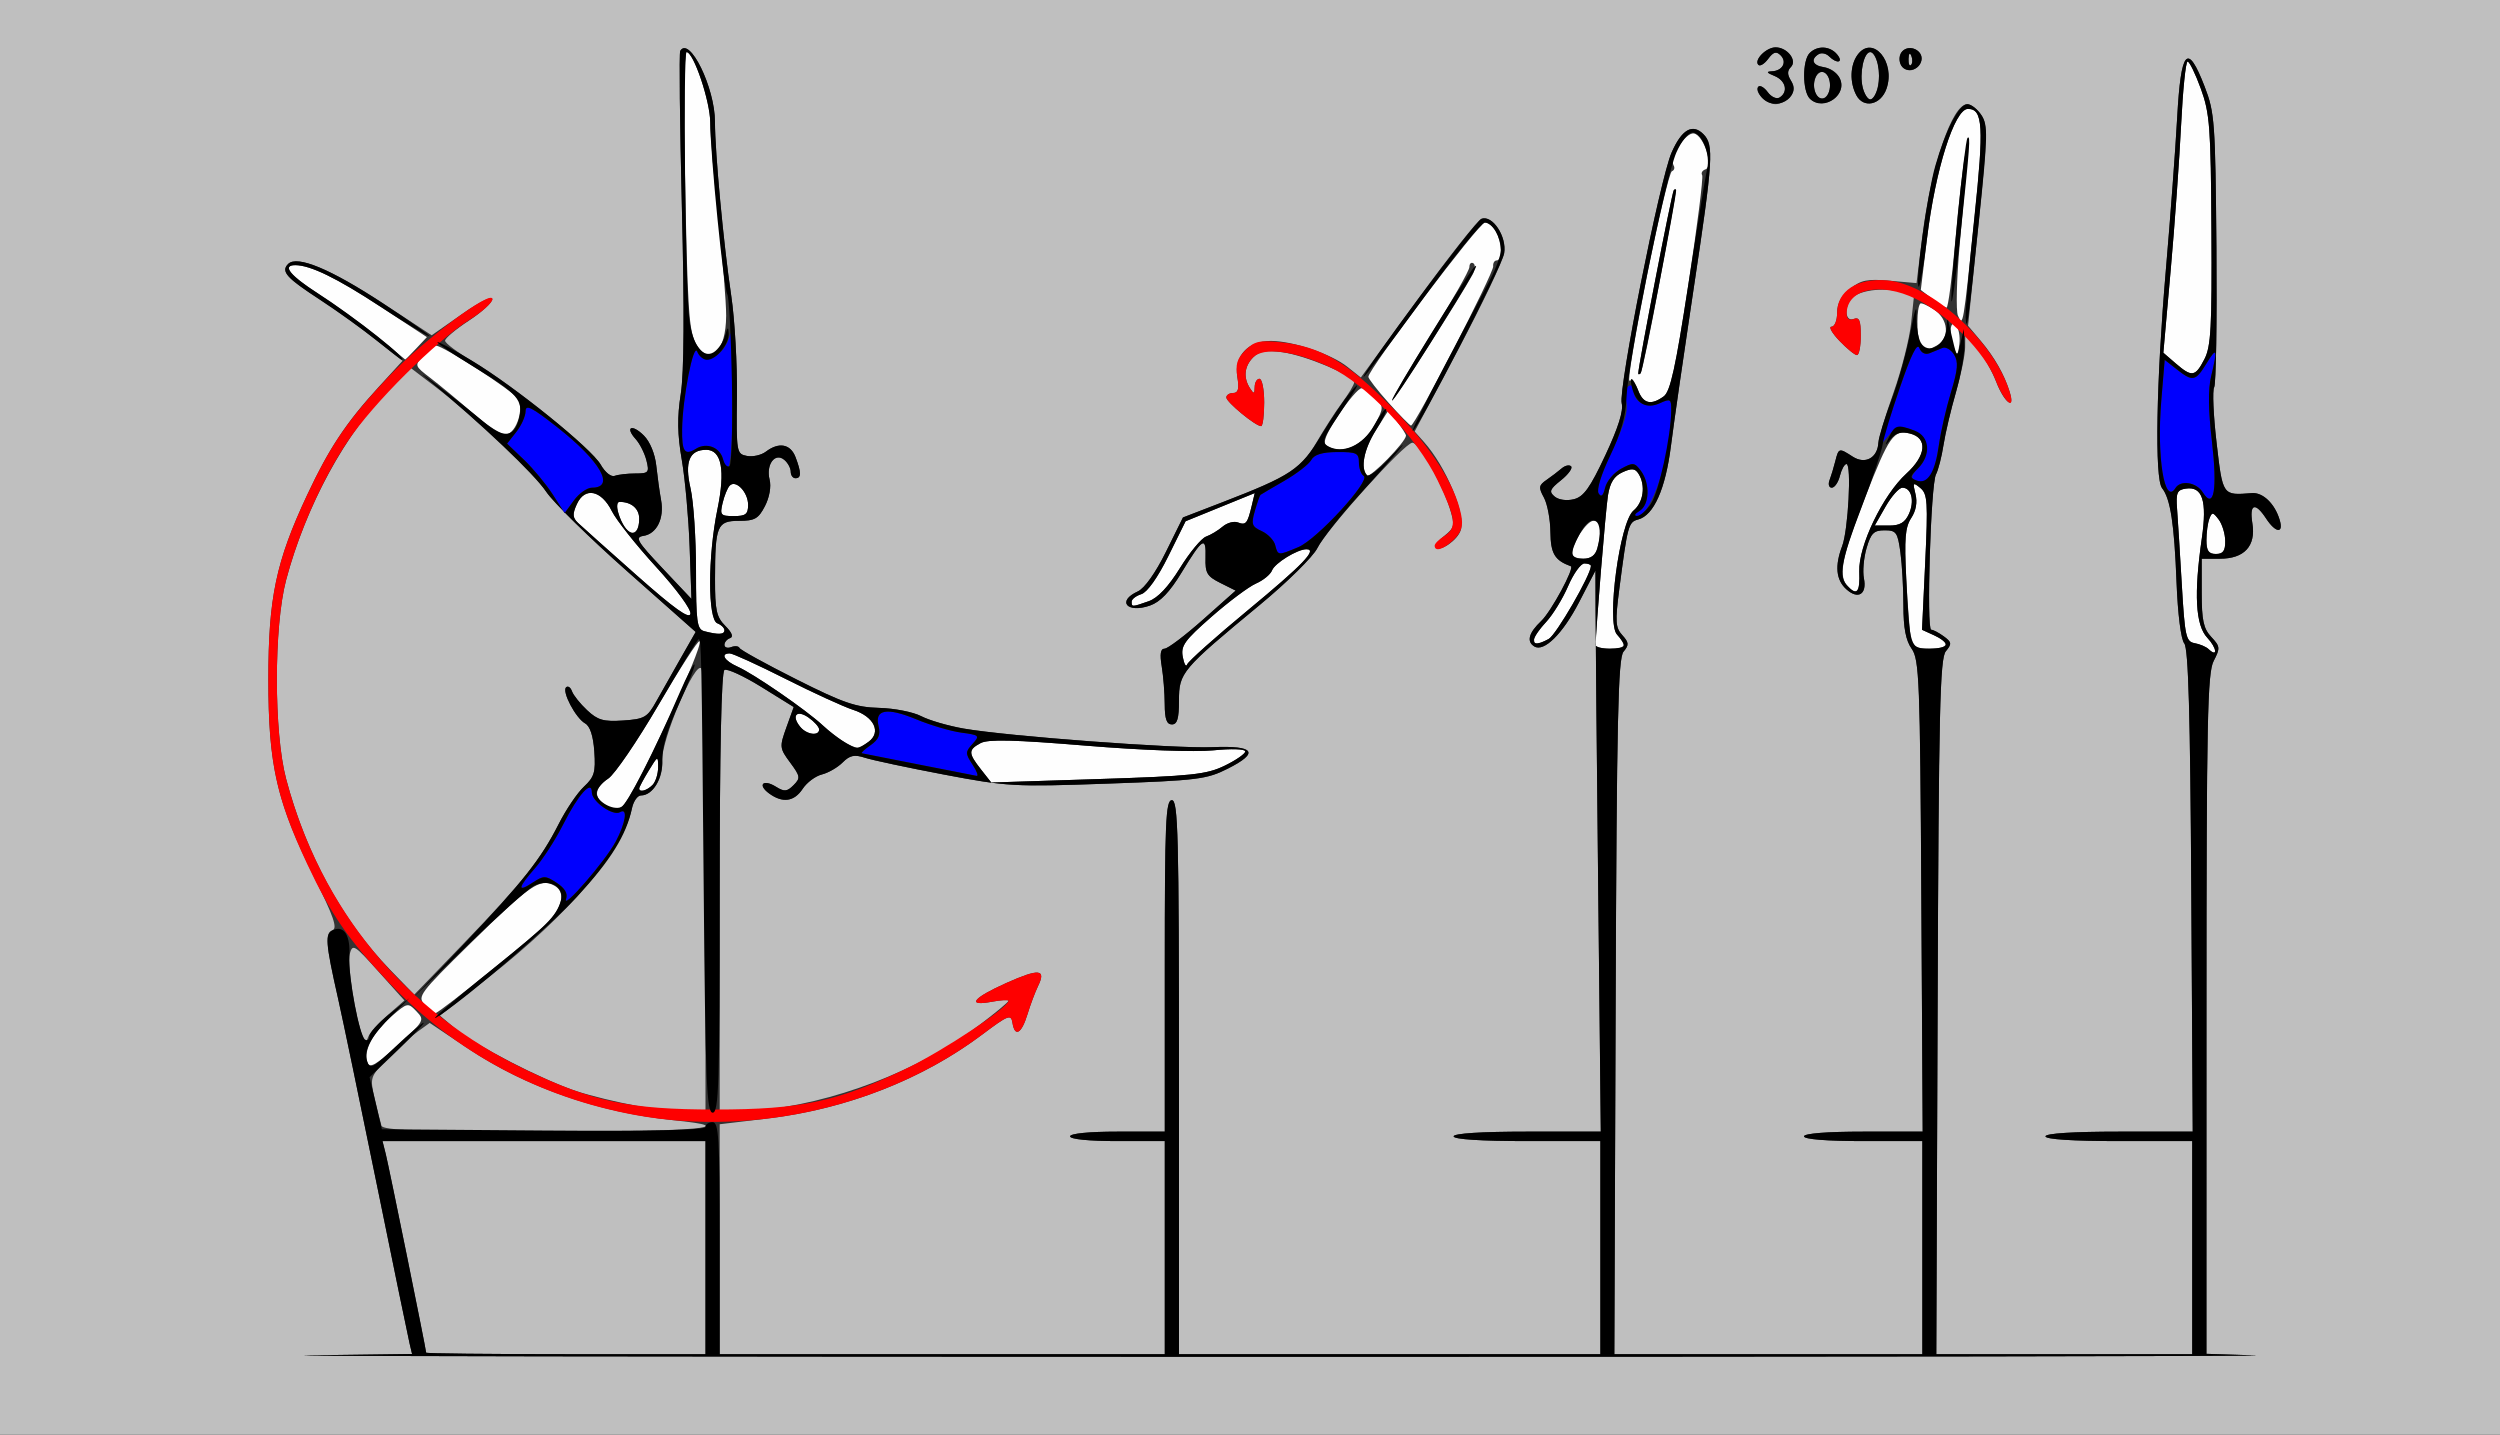 <?xml version="1.0" encoding="UTF-8" standalone="no"?>
<!-- Created with Inkscape (http://www.inkscape.org/) -->

<svg
   xmlns:dc="http://purl.org/dc/elements/1.1/"
   xmlns:cc="http://creativecommons.org/ns#"
   xmlns:rdf="http://www.w3.org/1999/02/22-rdf-syntax-ns#"
   xmlns:svg="http://www.w3.org/2000/svg"
   xmlns="http://www.w3.org/2000/svg"
   version="1.1"
   width="528"
   height="303"
   id="svg2">
  <rect width="100%" height="100%" fill="#333333" stroke="none"/>
  <defs
     id="defs6" />
  <g
     id="g2987">
    <path
       d="m 77.586,224.364 c -0.907,-2.363 1.229,-6.415 5.149,-9.77 3.332,-2.851 3.431,-2.87 5.219,-1 1.774,1.855 1.668,2.046 -3.958,7.159 -4.691,4.263 -5.899,4.944 -6.41,3.611 z m 12.08,-12.18 c -1.554,-1.717 -1.028,-2.422 9.595,-12.86 12.722,-12.501 14.766,-13.914 17.787,-12.298 2.289,1.225 1.937,4.055 -0.916,7.369 C 114.163,196.681 92.769,214 91.914,214 c -0.332,0 -1.343,-0.817 -2.247,-1.816 z M 127.75,169.92 c -2.456,-1.431 -2.177,-3.594 0.709,-5.485 1.353,-0.886 6.131,-7.893 10.62,-15.57 4.488,-7.677 8.392,-13.727 8.676,-13.444 0.978,0.978 -14.07,33.209 -16.255,34.813 -1.286,0.944 -1.639,0.915 -3.75,-0.315 z m 7.25,-3.396 c 0,-0.262 0.898,-1.949 1.996,-3.75 1.951,-3.2 1.996,-3.217 2,-0.724 0.002,1.403 -0.536,3.09 -1.196,3.75 -1.203,1.203 -2.8,1.616 -2.8,0.724 z m 72.178,-4.025 c -2.705,-3.439 -2.715,-4.142 -0.077,-5.554 1.581,-0.846 7.088,-0.713 22.25,0.538 11.765,0.971 22.957,1.382 26.898,0.988 3.844,-0.384 6.75,-0.286 6.75,0.228 0,0.496 -1.953,1.851 -4.341,3.011 -3.849,1.87 -6.888,2.191 -26.822,2.834 l -22.481,0.725 -2.178,-2.769 z M 178.5,156.836 c -1.1,-0.607 -3.219,-2.234 -4.708,-3.617 C 170.231,149.914 159.232,142.335 155.75,140.785 152.967,139.547 152.063,138 154.123,138 c 0.618,0 5.905,2.414 11.75,5.364 5.845,2.95 12.293,5.903 14.329,6.562 4.414,1.428 5.993,4.727 3.229,6.748 -2.157,1.577 -2.354,1.584 -4.931,0.162 z m -9.472,-3.302 c -1.977,-2.383 -0.788,-3.754 1.727,-1.993 1.235,0.865 2.245,1.997 2.245,2.516 0,1.458 -2.613,1.114 -3.972,-0.523 z m 80.78,-14.765 c -0.456,-2.379 0.328,-3.478 6.085,-8.527 3.634,-3.188 7.858,-6.343 9.386,-7.01 1.528,-0.668 3.045,-1.91 3.371,-2.76 C 269.242,118.926 273.999,116 275.919,116 c 2.393,0 -0.738,3.258 -12.403,12.907 -6.823,5.644 -12.581,10.786 -12.796,11.427 -0.214,0.641 -0.625,-0.063 -0.913,-1.565 z m 216.626,-1.689 C 465.92,136.593 464.6,136.033 463.5,135.836 c -1.821,-0.326 -2.063,-1.43 -2.7,-12.347 -0.385,-6.594 -0.835,-13.789 -1,-15.989 -0.26,-3.462 -0.007,-4.042 1.882,-4.311 3.491,-0.497 4.482,2.617 3.342,10.503 -1.699,11.748 -1.338,18.345 1.147,20.99 2.042,2.173 2.276,4.31 0.263,2.399 z M 337.002,136.25 c 0.01,-2.972 2.105,-28.507 2.59,-31.567 0.437,-2.758 1.292,-4.129 3.078,-4.943 1.969,-0.897 2.658,-0.833 3.386,0.317 1.54,2.434 1.047,6.037 -1.065,7.783 -2.919,2.413 -5.754,23.661 -3.49,26.162 C 343.672,136.4 343.372,137 340,137 c -1.65,0 -2.999,-0.338 -2.998,-0.75 z m 66.58,-1.5 c -0.251,-1.238 -0.693,-6.903 -0.983,-12.591 -0.427,-8.368 -0.227,-10.799 1.047,-12.743 1.023,-1.561 1.338,-3.341 0.901,-5.084 -0.612,-2.44 -0.519,-2.554 1.03,-1.268 1.52,1.261 1.631,2.951 1.029,15.681 l -0.674,14.267 2.534,1.154 c 3.557,1.62 3.151,2.833 -0.947,2.833 -2.808,0 -3.569,-0.435 -3.937,-2.25 z M 324,135.052 c 0,-0.522 1.154,-2.194 2.565,-3.717 1.411,-1.522 3.491,-4.921 4.623,-7.552 1.132,-2.631 2.677,-4.783 3.435,-4.783 0.757,0 1.377,0.236 1.377,0.525 0,1.888 -7.346,14.59 -8.927,15.436 -2.404,1.286 -3.073,1.306 -3.073,0.09 z m -175.25,-1.741 c -1.548,-0.404 -1.75,-1.886 -1.75,-12.808 0,-6.793 -0.522,-14.614 -1.161,-17.38 C 144.552,97.548 145.59,95 149.147,95 c 3.262,0 4.076,4.313 2.37,12.569 -2.044,9.896 -2.054,23.288 -0.018,24.069 0.825,0.317 1.5,0.977 1.5,1.469 0,0.927 -1.254,0.987 -4.25,0.204 z M 134.5,121.539 c -6.05,-5.359 -11.642,-10.356 -12.427,-11.105 -1.153,-1.099 -1.199,-1.862 -0.24,-3.966 1.675,-3.675 5.166,-2.974 7.391,1.484 0.948,1.899 5.143,7.189 9.322,11.756 4.359,4.763 7.462,9.001 7.277,9.939 -0.232,1.178 -3.398,-1.088 -11.322,-8.108 z m 104.5,5.528 c 0,-0.513 0.922,-1.225 2.049,-1.583 1.261,-0.4 3.454,-3.488 5.698,-8.025 l 3.649,-7.374 7.304,-2.975 7.304,-2.975 -0.64,2.682 c -0.901,3.776 -1.231,4.171 -2.933,3.517 -0.828,-0.318 -2.276,0.084 -3.218,0.892 -0.942,0.808 -2.514,1.754 -3.494,2.102 -0.98,0.348 -3.455,3.332 -5.5,6.632 -2.472,3.988 -4.691,6.341 -6.618,7.019 -3.54,1.246 -3.601,1.247 -3.601,0.088 z m 150.993,-3.576 c -1.745,-2.102 -0.865,-6.233 3.937,-18.492 5.076,-12.958 6.022,-14.301 9.464,-13.437 3.772,0.947 3.438,4.632 -0.767,8.459 -4.959,4.512 -10.154,15.305 -9.946,20.663 0.175,4.525 -0.594,5.329 -2.687,2.807 z M 332,116.95 C 332,114.776 335.11,110 336.526,110 c 1.554,0 1.848,2.005 0.844,5.75 -0.411,1.535 -1.36,2.25 -2.986,2.25 C 333.073,118 332,117.528 332,116.95 z m 134,-2.869 c 0,-1.605 0.278,-3.643 0.618,-4.529 0.555,-1.448 0.755,-1.43 1.968,0.168 0.742,0.979 1.364,3.017 1.382,4.529 0.024,2.094 -0.445,2.75 -1.968,2.75 -1.543,0 -2,-0.667 -2,-2.918 z m -333.764,-2.343 C 130.668,109.779 129.756,106 130.851,106 c 2.497,0 4.149,1.412 4.149,3.548 0,2.8 -1.394,3.905 -2.764,2.191 z m 265.984,-4.731 c 1.254,-2.196 2.856,-3.996 3.561,-4 1.927,-0.012 2.623,2.809 1.372,5.556 C 402.33,110.371 401.255,111 398.992,111 l -3.051,0 2.28,-3.992 z M 152.61,106.25 c 0.356,-1.512 1.021,-3.158 1.477,-3.658 1.273,-1.394 3.913,1.325 3.913,4.03 0,1.978 -0.507,2.378 -3.019,2.378 -2.784,0 -2.969,-0.214 -2.371,-2.75 z m 136.126,-5.848 c -1.474,-1.474 -0.676,-5.537 1.883,-9.591 l 2.619,-4.148 1.859,2.418 c 1.022,1.33 1.856,2.643 1.851,2.918 -0.02,1.32 -7.57,9.045 -8.212,8.402 z m -8.51,-6.242 c -0.958,-0.608 -0.346,-2.219 2.464,-6.485 C 284.745,84.554 286.937,82 287.559,82 c 0.622,0 1.946,0.901 2.943,2.002 1.75,1.934 1.747,2.124 -0.095,5.604 -2.406,4.547 -6.974,6.59 -10.181,4.555 z M 99.892,87.286 c -3.025,-2.632 -7.051,-5.971 -8.946,-7.421 -3.42,-2.616 -3.431,-2.651 -1.54,-4.75 C 90.453,73.952 91.655,73 92.076,73 c 1.522,0 16.252,9.541 17.287,11.197 1.343,2.149 -0.269,7.161 -2.437,7.579 -0.843,0.162 -4.009,-1.858 -7.034,-4.49 z M 293.25,85.049 C 290.913,82.438 289,79.978 289,79.582 289,77.966 312.387,47 313.607,47 c 0.727,0 1.788,0.87 2.357,1.934 C 317.233,51.305 317.323,55 316.111,55 c -0.489,0 -0.826,0.562 -0.75,1.25 0.154,1.386 -16.565,33.778 -17.361,33.636 -0.275,-0.049 -2.413,-2.226 -4.75,-4.837 z m 17.783,-27.111 c 0.535,-0.999 0.596,-2.049 0.136,-2.333 -0.46,-0.284 -0.836,0.078 -0.836,0.805 0,0.727 -3.675,7.173 -8.167,14.325 C 297.675,77.887 294,84.111 294,84.567 c 0,0.74 14.61,-22.1 17.033,-26.629 z m 34.944,24.502 c -0.535,-1.408 -1.357,-2.323 -1.825,-2.034 -0.469,0.29 1.149,-9.471 3.595,-21.69 2.446,-12.219 4.856,-22.367 5.356,-22.552 0.5,-0.184 0.663,-0.734 0.362,-1.221 -0.977,-1.58 2.539,-7.09 4.307,-6.749 2.09,0.402 4.192,6.984 2.419,7.575 -0.662,0.221 -0.977,0.768 -0.7,1.216 0.277,0.448 -1.037,10.853 -2.919,23.123 -2.685,17.505 -3.802,22.587 -5.188,23.6 -2.671,1.953 -4.33,1.564 -5.407,-1.269 z M 350.508,59.528 c 3.749,-20.172 3.739,-20.108 3,-19.369 C 353.112,40.555 346,77.221 346,78.868 c 0,0.256 0.229,0.236 0.508,-0.043 0.279,-0.279 2.079,-8.963 4,-19.297 z M 459.506,76.75 456.9,74.5 458.454,57 c 0.855,-9.625 1.847,-23.462 2.205,-30.75 0.358,-7.287 0.971,-13.25 1.362,-13.25 0.391,0 1.652,2.587 2.802,5.75 1.886,5.186 2.105,8.116 2.233,29.858 0.121,20.489 -0.101,24.579 -1.482,27.25 -1.935,3.742 -2.647,3.846 -6.068,0.892 z M 80,71.343 C 76.975,68.856 71.463,64.84 67.75,62.417 61.294,58.205 59.439,56 62.351,56 c 3.185,0 8.778,2.724 17.98,8.755 l 9.83,6.444 -2.255,2.4 c -1.24,1.32 -2.289,2.369 -2.33,2.332 C 85.534,75.894 83.025,73.829 80,71.343 z m 67.091,1.431 C 145.472,70.182 145.184,65.672 144.626,34.25 144.4,21.462 144.556,11 144.974,11 c 1.518,0 5.026,10.383 5.029,14.883 0.002,2.539 0.762,11.592 1.691,20.117 0.928,8.525 1.679,17.836 1.669,20.691 -0.028,7.551 -3.345,10.769 -6.272,6.083 z M 412.75,73.668 c -1.181,-2.885 -0.958,-6.277 0.328,-4.99 0.593,0.593 0.93,2.37 0.75,3.95 -0.269,2.357 -0.463,2.543 -1.078,1.04 z M 405.463,72.25 c -0.727,-1.695 -0.657,-7.353 0.101,-8.135 0.205,-0.212 1.512,0.361 2.905,1.273 3.065,2.008 3.386,6.085 0.597,7.577 -2.552,1.366 -2.725,1.332 -3.602,-0.715 z m 8.049,-5.591 c -0.438,-1.013 -0.269,-7.763 0.375,-15 2.306,-25.901 2.168,-23.688 1.193,-19.159 -0.474,2.2 -1.422,10.412 -2.109,18.25 -0.686,7.838 -1.523,14.24 -1.86,14.228 -0.337,-0.012 -1.698,-0.857 -3.025,-1.877 l -2.413,-1.855 1.314,-10.873 C 408.747,35.823 412.793,23 415.625,23 c 3.18,0 3.397,3.676 1.365,23.186 -2.377,22.82 -2.401,22.96 -3.477,20.473 z"
       id="path2997"
       style="fill:#fefefe" />
    <path
       d="M 0,151.5 0,0 264,0 528,0 528,151.5 528,303 264,303 0,303 0,151.5 z m 476.25,134.754 -10.25,-0.324 0.006,-71.715 c 0.005,-62.164 0.208,-72.103 1.524,-74.625 1.408,-2.7 1.372,-3.066 -0.506,-5.064 C 465.38,132.775 465,131.023 465,125.186 L 465,118 l 3.845,0 c 5.173,0 7.631,-2.682 6.852,-7.477 -0.669,-4.122 0.576,-4.561 2.895,-1.023 2.039,3.112 3.776,3.264 2.857,0.25 -1.037,-3.404 -3.537,-5.793 -5.865,-5.606 -6.229,0.5 -6.133,0.638 -7.448,-10.669 -0.673,-5.789 -0.9,-11.048 -0.506,-11.687 0.395,-0.639 0.61,-13.882 0.478,-29.429 -0.225,-26.594 -0.373,-28.611 -2.485,-34.063 -3.648,-9.419 -5.009,-7.884 -5.807,6.545 -0.375,6.788 -1.444,21.188 -2.376,32 -2.045,23.733 -2.408,44.251 -0.818,46.247 1.767,2.219 2.58,7.501 3.06,19.887 0.261,6.729 0.935,12.066 1.63,12.903 0.871,1.049 1.266,14.924 1.486,52.275 L 463.102,239 447.551,239 C 437.85,239 432,239.376 432,240 c 0,0.624 5.833,1 15.5,1 l 15.5,0 0,22.5 0,22.5 -27.025,0 -27.025,0 0.275,-73.347 c 0.235,-62.602 0.489,-73.605 1.737,-75.108 1.299,-1.565 1.25,-1.916 -0.441,-3.153 C 409.474,133.626 408.282,133 407.871,133 c -1.036,0 -0.095,-30.704 1.005,-32.8 0.491,-0.935 1.207,-3.725 1.591,-6.2 0.384,-2.475 1.562,-7.474 2.616,-11.108 1.055,-3.634 1.934,-7.909 1.953,-9.5 l 0.036,-2.892 2.466,3 c 1.356,1.65 3.201,4.912 4.1,7.25 1.674,4.355 4.053,6.053 2.803,2 -1.129,-3.659 -3.19,-7.299 -6.076,-10.729 l -2.708,-3.219 2.163,-21.091 c 1.944,-18.962 2.01,-21.324 0.649,-23.401 C 417.635,23.04 416.298,22 415.497,22 c -3.224,0 -7.684,13.163 -9.535,28.145 l -1.192,9.645 -5.635,-0.501 C 394.39,58.866 393.066,59.131 390.75,60.966 388.872,62.454 388,64.074 388,66.073 388,67.683 387.466,69 386.813,69 c -0.653,0 0.106,1.35 1.687,3 1.581,1.65 3.24,3 3.687,3 0.447,0 0.813,-1.848 0.813,-4.107 0,-3.24 -0.317,-3.985 -1.5,-3.531 -1.61,0.618 -2.067,-1.923 -0.725,-4.032 1.116,-1.754 5.774,-2.636 9.866,-1.869 l 3.628,0.681 -0.628,6.005 c -0.345,3.303 -2.009,9.908 -3.698,14.679 -1.689,4.771 -3.131,9.574 -3.205,10.674 -0.219,3.24 -2.823,4.641 -5.454,2.936 -2.888,-1.872 -2.964,-1.852 -3.673,0.971 -0.332,1.324 -0.879,3.124 -1.215,4 -0.336,0.876 -0.122,1.593 0.477,1.593 0.598,0 1.37,-1.125 1.715,-2.5 0.345,-1.375 0.972,-2.5 1.393,-2.5 1.097,0 0.361,13.967 -0.912,17.316 -1.588,4.178 -1.305,7.161 0.867,9.127 2.496,2.259 4.403,1.075 3.721,-2.31 -0.292,-1.448 -0.038,-4.32 0.564,-6.383 0.917,-3.14 1.535,-3.75 3.801,-3.75 2.461,0 2.763,0.42 3.342,4.64 0.35,2.552 0.636,7.627 0.636,11.277 0,4.713 0.507,7.355 1.75,9.11 1.6,2.261 1.774,6.728 2.035,52.223 l 0.285,49.75 -12.535,0 C 385.845,239 381,239.387 381,240 c 0,0.613 4.833,1 12.5,1 l 12.5,0 0,22.5 0,22.5 -32.525,0 -32.525,0 0.275,-73.347 c 0.228,-60.798 0.513,-73.633 1.663,-75.019 1.193,-1.438 1.157,-1.928 -0.262,-3.495 -1.436,-1.587 -1.517,-2.848 -0.626,-9.731 1.745,-13.474 1.93,-14.157 3.974,-14.691 3.304,-0.864 5.789,-6.445 6.941,-15.591 C 353.513,89.382 355.666,74.475 357.698,61 c 4.138,-27.429 4.325,-30.406 2.053,-32.678 -2.3,-2.3 -4.58,-0.971 -6.715,3.916 -2.47,5.652 -11.278,49.947 -10.527,52.938 0.395,1.574 -0.739,5.173 -3.457,10.973 -3.223,6.878 -4.573,8.764 -6.644,9.284 -1.514,0.38 -3.208,0.147 -4.058,-0.559 -1.246,-1.034 -1.049,-1.539 1.346,-3.453 1.543,-1.233 2.497,-2.553 2.121,-2.933 -0.376,-0.38 -1.276,-0.18 -2,0.444 -0.724,0.624 -2.16,1.718 -3.192,2.43 -1.649,1.138 -1.716,1.588 -0.551,3.716 0.729,1.331 1.349,4.617 1.377,7.301 0.047,4.536 0.907,5.975 4.313,7.215 0.844,0.307 -4.171,9.583 -6.245,11.55 -2.657,2.52 -3.155,4.342 -1.473,5.382 2.03,1.254 5.992,-2.651 9.433,-9.298 l 3.484,-6.729 0.022,8.5 c 0.012,4.675 0.266,31.337 0.563,59.25 l 0.541,50.75 -15.543,0 C 312.848,239 307,239.376 307,240 c 0,0.624 5.833,1 15.5,1 l 15.5,0 0,22.5 0,22.5 -44.5,0 -44.5,0 0,-58.5 c 0,-51.333 -0.184,-58.5 -1.5,-58.5 -1.305,0 -1.5,4.556 -1.5,35 l 0,35 -10,0 c -6,0 -10,0.4 -10,1 0,0.6 4,1 10,1 l 10,0 0,22.5 0,22.5 -47,0 -47,0 0,-24.28 0,-24.28 10.049,-1.202 c 16.827,-2.012 32.776,-8.251 45.451,-17.779 5.41,-4.066 6.031,-4.311 6.32,-2.485 0.498,3.16 1.914,2.39 3.173,-1.724 0.631,-2.062 1.642,-4.762 2.246,-5.998 1.757,-3.596 0.232,-3.745 -6.694,-0.651 -7.121,3.181 -8.51,4.991 -3.044,3.965 1.925,-0.361 3.5,-0.449 3.5,-0.196 0,0.253 -2.812,2.587 -6.25,5.187 -12.768,9.656 -30.828,16.551 -47.245,18.039 L 152,235.276 l 0,-46.579 c 0,-30.078 0.355,-46.799 1.003,-47.199 0.552,-0.341 4.07,1.28 7.818,3.603 l 6.815,4.223 -1.542,4.289 c -1.487,4.136 -1.459,4.402 0.79,7.444 2.153,2.912 2.208,3.28 0.708,4.78 -1.371,1.371 -1.949,1.422 -3.706,0.325 -2.704,-1.689 -3.979,-0.434 -1.444,1.421 2.844,2.079 5.302,1.737 7.087,-0.987 0.867,-1.323 2.688,-2.684 4.048,-3.025 1.36,-0.341 3.333,-1.481 4.384,-2.532 1.526,-1.526 2.479,-1.727 4.725,-0.996 1.547,0.503 9.067,2.103 16.711,3.554 13.303,2.526 14.78,2.607 34.5,1.907 19.054,-0.677 20.964,-0.915 25.418,-3.167 6.732,-3.404 5.671,-4.905 -3.207,-4.534 -7.958,0.333 -43.238,-2.303 -52.567,-3.926 -3.277,-0.57 -7.327,-1.753 -9,-2.627 -1.673,-0.874 -5.658,-1.658 -8.854,-1.741 -4.935,-0.129 -7.575,-1.038 -17.5,-6.03 -6.429,-3.233 -11.83,-6.213 -12.003,-6.621 -0.173,-0.408 -0.961,-0.494 -1.75,-0.191 -0.789,0.303 -1.435,0.09 -1.435,-0.473 0,-0.563 0.534,-1.202 1.188,-1.419 0.764,-0.255 0.408,-1.175 -1,-2.583 -1.877,-1.877 -2.186,-3.289 -2.174,-9.938 0.02,-11.267 0.427,-12.25 5.077,-12.25 3.305,0 4.088,-0.446 5.465,-3.108 0.956,-1.849 1.354,-4.116 0.983,-5.596 -0.799,-3.185 1.14,-5.809 3.094,-4.187 C 166.385,97.734 167,98.865 167,99.622 167,100.38 167.45,101 168,101 c 1.258,0 1.264,-1.175 0.025,-4.435 -1.068,-2.809 -3.517,-3.266 -6.276,-1.172 -0.963,0.731 -2.763,1.136 -4,0.899 -2.195,-0.42 -2.245,-0.723 -2.105,-12.611 C 155.723,76.981 155.183,67.45 154.444,62.5 152.825,51.657 151,32.167 151,25.726 151,18.511 145.617,7.523 143.664,10.75 c -0.25,0.412 -0.091,15.375 0.353,33.25 0.537,21.635 0.458,34.729 -0.238,39.168 -0.778,4.963 -0.722,8.543 0.219,14 0.695,4.033 1.438,12.282 1.65,18.332 l 0.386,11 -6.132,-6.5 c -5.358,-5.68 -5.865,-6.54 -4.015,-6.82 2.821,-0.426 4.436,-3.69 3.735,-7.545 -0.314,-1.724 -0.772,-5.012 -1.018,-7.307 -0.266,-2.472 -1.329,-5.053 -2.61,-6.333 -2.521,-2.521 -4.075,-1.849 -1.733,0.749 0.87,0.966 1.891,2.994 2.269,4.506 0.635,2.545 0.461,2.75 -2.34,2.75 -1.665,0 -3.626,0.226 -4.358,0.502 -0.755,0.284 -2.032,-0.734 -2.949,-2.35 C 124.947,94.739 108.275,81.27 99.939,76.385 96.673,74.471 94,72.479 94,71.96 c 0,-0.519 2.242,-2.41 4.982,-4.202 2.74,-1.792 4.99,-3.855 5,-4.585 0.01,-0.767 -2.688,0.564 -6.397,3.157 L 91.17,70.814 80.797,64.01 C 69.78,56.785 62.735,53.865 60.855,55.745 c -1.557,1.557 -0.357,2.959 6.005,7.024 3.102,1.981 8.457,5.814 11.9,8.516 l 6.26,4.914 -5.04,5.514 c -6.905,7.556 -10.499,12.984 -15.113,22.831 -6.596,14.075 -8.193,21.668 -8.193,38.957 0,18.239 1.749,25.802 9.648,41.712 4.141,8.342 5.002,10.833 3.89,11.26 -1.616,0.62 -1.432,2.83 1.212,14.528 0.932,4.125 4.587,21.675 8.121,39 3.534,17.325 6.664,32.504 6.955,33.73 l 0.529,2.23 -21.764,0.29 C 53.294,286.411 143.175,286.549 265,286.56 c 121.825,0.01 216.887,-0.127 211.25,-0.306 z M 90,285.679 C 90,285.04 82.15,246.427 81.476,243.75 l -0.693,-2.75 34.108,0 34.108,0 0,22.5 0,22.5 -29.5,0 C 103.275,286 90,285.856 90,285.679 z M 80.559,237.75 c -0.208,-0.688 -0.85,-3.275 -1.426,-5.75 -1.027,-4.407 -0.972,-4.579 2.659,-8.334 2.039,-2.109 4.89,-4.687 6.334,-5.73 l 2.627,-1.896 8.018,5.367 c 12.234,8.189 27.696,13.589 43.479,15.187 15.012,1.519 4.951,2.407 -27.281,2.407 -26.357,0 -34.117,-0.282 -34.409,-1.25 z m 53.782,-4.229 c -3.937,-0.714 -9.562,-2.08 -12.5,-3.035 -7.101,-2.308 -21.551,-9.753 -25.644,-13.213 L 92.919,214.5 l 10.179,-8 c 17.207,-13.523 28.496,-26.815 30.365,-35.75 0.316,-1.512 1.172,-2.75 1.901,-2.75 2.479,0 4.724,-3.62 4.481,-7.226 -0.289,-4.295 7.045,-21.55 8.311,-19.554 0.447,0.704 0.82,22.093 0.828,47.531 L 149,235 l -3.75,-0.09 c -2.062,-0.05 -6.971,-0.675 -10.908,-1.389 z M 76.631,219 c -1.513,-3.768 -3.354,-15.384 -2.774,-17.507 0.607,-2.223 0.955,-2.01 6.1,3.727 l 5.457,6.084 -3.554,3.098 c -1.955,1.704 -3.795,3.773 -4.09,4.598 -0.476,1.333 -0.603,1.333 -1.138,0 z m 5.734,-14.217 C 72.298,194.423 64.63,180.341 60.429,164.5 c -2.604,-9.816 -2.604,-32.184 0,-42 4.129,-15.567 12.666,-31.269 21.959,-40.39 l 4.426,-4.344 4.843,3.691 c 8.433,6.427 21.42,18.705 23.842,22.542 1.284,2.034 8.88,9.496 16.881,16.584 l 14.547,12.886 -3.148,5.516 c -1.732,3.034 -4.069,7.167 -5.193,9.185 -1.867,3.35 -2.474,3.698 -6.975,4.002 -4.144,0.28 -5.357,-0.066 -7.605,-2.169 -1.471,-1.376 -2.912,-3.177 -3.203,-4.002 -0.29,-0.825 -0.848,-1.204 -1.239,-0.843 -0.948,0.877 2.022,6.511 4.022,7.631 1.033,0.578 1.707,2.647 1.935,5.937 0.302,4.361 0.004,5.371 -2.186,7.412 -1.394,1.3 -3.794,4.846 -5.332,7.88 -3.809,7.514 -7.698,12.406 -20.004,25.163 l -10.501,10.886 -5.133,-5.283 z M 249,147.967 c 0,-5.904 0.523,-6.523 17.056,-20.198 5.806,-4.802 11.282,-10.202 12.17,-12 C 280.218,111.736 296.654,93.5 298.297,93.5 c 1.42,0 6.194,8.394 7.895,13.881 1.116,3.6 1.034,4.018 -1.136,5.775 -1.287,1.042 -2.089,2.144 -1.783,2.45 0.968,0.968 4.566,-1.521 5.232,-3.621 1.083,-3.413 -3.068,-13.368 -7.786,-18.67 l -1.944,-2.184 9.199,-17.316 c 5.06,-9.524 9.428,-18.676 9.707,-20.339 0.59,-3.515 -2.482,-8.151 -4.81,-7.258 -0.792,0.304 -6.846,7.969 -13.453,17.034 l -12.012,16.482 -2.83,-2.257 C 281.155,74.751 273.025,72 268.385,72 c -4.821,0 -7.779,3.188 -7.061,7.613 C 261.736,82.146 261.512,83 260.437,83 259.647,83 259,83.427 259,83.949 259,84.922 265.164,90 266.344,90 266.705,90 267,87.75 267,85 c 0,-2.75 -0.45,-5 -1,-5 -0.55,0 -1.007,0.787 -1.015,1.75 -0.013,1.496 -0.156,1.532 -0.985,0.25 -1.452,-2.247 -1.2,-4.657 0.682,-6.54 1.298,-1.297 2.709,-1.542 6.169,-1.067 4.893,0.671 15.149,4.975 15.149,6.357 0,0.474 -1.15,2.411 -2.556,4.305 -1.406,1.894 -3.853,5.694 -5.438,8.444 -3.173,5.506 -5.759,7.145 -19.836,12.576 l -8.33,3.213 -3.601,7.277 c -2.184,4.413 -4.514,7.693 -5.92,8.334 -4.52,2.059 -2.288,4.682 2.549,2.996 2.171,-0.757 4.168,-2.841 6.673,-6.965 4.468,-7.355 5.21,-7.817 5.07,-3.154 -0.097,3.247 0.303,3.931 3.124,5.34 l 3.236,1.617 -6.901,6.133 c -3.796,3.373 -7.448,6.133 -8.117,6.133 -0.849,0 -1.029,1.133 -0.596,3.75 0.341,2.062 0.625,5.662 0.631,8 0.008,3.106 0.415,4.25 1.511,4.25 1.135,0 1.5,-1.226 1.5,-5.033 z M 378.067,20.419 c 0.992,-1.195 1.039,-2.018 0.194,-3.372 -0.804,-1.288 -0.813,-2.095 -0.032,-2.876 C 379.629,12.771 377.484,10 375,10 c -1.98,0 -4.632,2.702 -3.632,3.701 0.359,0.359 1.293,-0.214 2.075,-1.274 1.084,-1.468 1.703,-1.65 2.603,-0.764 1.453,1.432 0.426,3.315 -1.855,3.401 -1.225,0.046 -1.071,0.313 0.559,0.968 2.406,0.967 2.99,3.393 1.098,4.563 -0.633,0.391 -1.754,-0.112 -2.49,-1.118 -0.736,-1.006 -1.632,-1.536 -1.991,-1.177 C 370.368,19.298 373.02,22 375,22 c 0.965,0 2.346,-0.712 3.067,-1.581 z M 388.393,19.75 c 1.415,-2.257 -0.256,-5.125 -3.245,-5.57 -2.312,-0.344 -2.818,-1.648 -1.061,-2.734 0.598,-0.37 1.588,-0.171 2.2,0.441 1.672,1.672 3.145,1.339 1.713,-0.387 -1.499,-1.806 -4.156,-1.944 -5.8,-0.3 -1.571,1.571 -1.545,8.055 0.038,9.638 1.644,1.644 4.79,1.088 6.154,-1.088 z m -4.999,-0.167 c -0.828,-2.157 0.324,-4.844 1.857,-4.333 C 385.938,15.479 386.5,16.717 386.5,18 c 0,2.741 -2.227,3.876 -3.106,1.583 z M 398.423,18.75 c 1.996,-5.7 -2.942,-11.496 -6.107,-7.168 -1.592,2.177 -1.698,5.835 -0.248,8.544 1.519,2.838 5.155,2.051 6.355,-1.376 z M 393.411,18.5 C 392.669,15.544 393.632,11 395,11 c 0.529,0 1.244,1.125 1.589,2.5 0.742,2.956 -0.221,7.5 -1.589,7.5 -0.529,0 -1.244,-1.125 -1.589,-2.5 z m 12.402,-5.765 C 406.21,10.669 403.324,9.276 401.8,10.8 c -1.524,1.524 -0.131,4.41 1.935,4.012 0.958,-0.184 1.892,-1.119 2.077,-2.077 z m -2.733,-0.319 c 0.048,-1.165 0.285,-1.402 0.604,-0.604 0.289,0.722 0.253,1.584 -0.079,1.917 -0.332,0.332 -0.569,-0.258 -0.525,-1.312 z"
       id="path2995"
       style="fill:#bfbfbf" />
    <path
       d="M 134.342,235.521 C 113.993,231.828 96.157,222.267 82.191,207.565 73.599,198.519 69.843,193.075 64.867,182.457 58.271,168.382 56.674,160.789 56.674,143.5 c 0,-17.289 1.597,-24.882 8.193,-38.957 4.976,-10.618 8.732,-16.062 17.325,-25.108 7.243,-7.625 21.81,-18.477 21.807,-16.245 -9.8e-4,0.72 -2.138,2.654 -4.75,4.296 C 92.045,72.017 78.806,85.195 73.472,93.146 68.054,101.22 63.138,112.284 60.429,122.5 c -2.604,9.816 -2.604,32.184 0,42 7.315,27.578 25.21,49.291 50.643,61.45 14.07,6.727 21.954,8.381 39.928,8.381 18.201,0 25.97,-1.668 40.5,-8.695 7.748,-3.748 21.5,-12.873 21.5,-14.266 0,-0.253 -1.575,-0.165 -3.5,0.196 -5.466,1.025 -4.077,-0.784 3.044,-3.965 6.925,-3.094 8.451,-2.945 6.694,0.651 -0.604,1.237 -1.615,3.936 -2.246,5.998 -1.259,4.115 -2.674,4.884 -3.173,1.724 -0.288,-1.826 -0.91,-1.582 -6.32,2.485 -20.08,15.094 -48.052,21.617 -73.158,17.062 z M 303,115.241 c 0,-0.418 0.9,-1.322 2,-2.008 2.757,-1.722 2.528,-3.695 -1.365,-11.76 C 299.222,92.329 288.439,81.006 280.829,77.522 273.309,74.079 266.884,73.259 264.682,75.46 262.8,77.343 262.548,79.753 264,82 c 0.828,1.282 0.972,1.246 0.985,-0.25 C 264.993,80.787 265.45,80 266,80 c 0.55,0 1,2.25 1,5 0,2.75 -0.295,5 -0.656,5 C 265.164,90 259,84.922 259,83.949 259,83.427 259.647,83 260.437,83 c 1.075,0 1.299,-0.854 0.887,-3.387 -0.429,-2.643 -0.057,-3.88 1.69,-5.627 1.922,-1.922 2.974,-2.164 7.43,-1.704 8.453,0.872 14.21,4.243 23.556,13.791 8.334,8.513 13.313,16.243 14.596,22.657 0.465,2.325 0.106,3.569 -1.492,5.166 C 304.993,116.007 303,116.66 303,115.241 z M 421.462,80.261 c -2.215,-5.8 -10.129,-13.865 -16.809,-17.129 -7.468,-3.649 -14.591,-2.147 -14.638,3.087 -0.01,1.12 0.507,1.518 1.485,1.143 1.183,-0.454 1.5,0.292 1.5,3.531 C 393,73.152 392.634,75 392.187,75 391.74,75 390.081,73.65 388.5,72 386.919,70.35 386.16,69 386.813,69 387.466,69 388,67.683 388,66.073 c 0,-4.62 4.233,-7.373 10.542,-6.856 9.286,0.761 22.608,12.867 25.898,23.533 1.331,4.314 -1.183,2.214 -2.979,-2.489 z"
       id="path2993"
       style="fill:#fe0000" />
    <path
       d="m 119.562,189.824 c 0.395,-1.112 -0.272,-2.244 -1.983,-3.365 -2.394,-1.569 -2.757,-1.572 -5.078,-0.051 -3.334,2.184 -3.155,1.102 0.507,-3.069 1.654,-1.884 4.317,-6.02 5.918,-9.192 3.21,-6.358 6.074,-9.561 6.074,-6.792 0,1.932 4.491,5.078 5.956,4.173 1.693,-1.046 1.197,2.266 -0.938,6.263 -2.189,4.098 -11.404,14.704 -10.456,12.035 z M 194,161.459 c -6.325,-1.251 -11.713,-2.316 -11.973,-2.367 -0.26,-0.051 0.564,-0.818 1.83,-1.705 1.724,-1.208 2.151,-2.218 1.698,-4.022 -0.895,-3.568 1.73,-4.03 8.039,-1.414 2.971,1.231 7.217,2.482 9.435,2.78 3.842,0.515 3.955,0.628 2.37,2.379 -1.549,1.711 -1.549,2.013 -0.009,4.364 0.91,1.389 1.307,2.466 0.882,2.392 -0.425,-0.073 -5.948,-1.157 -12.273,-2.408 z m 75.322,-46.337 c -0.27,-1.033 -1.553,-2.362 -2.85,-2.953 -2.089,-0.952 -2.254,-1.44 -1.446,-4.258 0.502,-1.751 1.039,-3.281 1.194,-3.401 0.154,-0.12 2.421,-1.453 5.036,-2.962 2.615,-1.509 5.171,-3.488 5.68,-4.396 0.645,-1.152 2.306,-1.66 5.495,-1.68 4.062,-0.025 4.57,0.219 4.57,2.191 0,1.22 0.46,2.503 1.021,2.85 1.552,0.959 -9.869,13.396 -13.818,15.046 -4.336,1.812 -4.293,1.815 -4.882,-0.437 z m 76.928,-7.202 c 2.132,-1.242 2.297,-5.803 0.306,-8.479 -1.334,-1.794 -1.653,-1.826 -4.208,-0.426 -1.521,0.833 -3.028,2.629 -3.349,3.99 -0.412,1.743 -0.819,2.094 -1.38,1.187 -0.481,-0.778 0.64,-4.312 2.831,-8.925 2.592,-5.458 3.457,-8.414 3.03,-10.357 -0.329,-1.499 -0.122,-3.013 0.461,-3.374 0.582,-0.36 1.059,-0.008 1.059,0.782 0,2.659 2.791,4.098 5.53,2.85 2.302,-1.049 2.468,-0.939 2.431,1.603 -0.143,9.806 -4.205,22.273 -7.233,22.198 -0.675,-0.017 -0.439,-0.489 0.523,-1.05 z m -229.512,-3.486 c -1.386,-2.164 -4.123,-5.464 -6.082,-7.335 l -3.563,-3.401 1.954,-2.484 c 1.075,-1.366 1.954,-3.331 1.954,-4.366 0,-1.508 1.319,-0.846 6.634,3.332 C 126.794,97.378 130.035,103 125.024,103 c -1.022,0 -2.737,1.208 -3.812,2.684 l -1.955,2.684 -2.519,-3.934 z m 348.479,-0.459 c -1.332,-2.133 -4.682,-2.648 -5.77,-0.887 -2.314,3.744 -3.975,-6.574 -2.981,-18.509 l 0.715,-8.582 2.545,2.002 c 3.393,2.669 3.967,2.555 6.286,-1.248 2.209,-3.622 2.39,-3.11 0.976,2.75 -0.645,2.67 -0.591,7.192 0.16,13.596 1.211,10.324 0.439,14.673 -1.93,10.879 z m -60.904,-2.616 c -0.803,-0.327 -0.54,-1.131 0.811,-2.482 2.905,-2.905 2.15,-6.966 -1.519,-8.182 -2.481,-0.822 -3.175,-0.618 -4.843,1.423 -1.611,1.971 -1.813,2.037 -1.172,0.382 0.426,-1.1 2.2,-6.214 3.942,-11.364 2.138,-6.32 3.382,-8.806 3.827,-7.646 0.394,1.028 1.259,1.476 2.151,1.114 0.82,-0.332 2.055,-0.834 2.744,-1.116 0.689,-0.282 1.787,0.345 2.441,1.392 0.947,1.516 0.821,3.12 -0.617,7.869 -0.993,3.281 -2.136,8.167 -2.54,10.858 -1.096,7.311 -2.218,8.976 -5.224,7.752 z M 152.709,96.994 c -0.664,-2.54 -3.472,-3.623 -5.733,-2.21 -2.382,1.488 -2.986,0.617 -2.914,-4.2 0.098,-6.532 2.406,-18.342 3.191,-16.333 1.331,3.404 6.015,0.873 6.942,-3.75 0.221,-1.1 0.435,4.646 0.477,12.769 0.07,13.573 -0.663,18.696 -1.963,13.725 z"
       id="path2991"
       style="fill:#0000fe" />
    <path
       d="m 65.264,286.251 21.764,-0.29 -0.529,-2.23 C 86.208,282.504 83.078,267.325 79.544,250 c -3.534,-17.325 -7.189,-34.875 -8.121,-39 -2.757,-12.198 -2.864,-13.893 -0.931,-14.636 2.271,-0.871 3.53,1.288 3.289,5.636 -0.241,4.329 2.131,16.828 3.334,17.571 0.486,0.301 0.893,-0.043 0.902,-0.762 0.01,-0.72 1.922,-2.817 4.25,-4.66 L 86.5,210.797 83,214.251 c -4.647,4.586 -6.23,7.449 -5.46,9.874 0.571,1.8 1.171,1.493 5.988,-3.063 C 86.471,218.278 89.144,216 89.467,216 c 0.323,0 -2.113,2.587 -5.412,5.75 l -5.998,5.75 1.297,5.5 1.297,5.5 34.175,0.263 C 137.41,238.937 149,238.683 149,238.013 149,237.456 149.675,237 150.5,237 c 1.293,0 1.5,3.389 1.5,24.5 l 0,24.5 47,0 47,0 0,-22.5 0,-22.5 -10,0 c -6,0 -10,-0.4 -10,-1 0,-0.6 4,-1 10,-1 l 10,0 0,-35 c 0,-30.444 0.195,-35 1.5,-35 1.316,0 1.5,7.167 1.5,58.5 l 0,58.5 44.5,0 44.5,0 0,-22.5 0,-22.5 -15.5,0 c -9.667,0 -15.5,-0.376 -15.5,-1 0,-0.624 5.848,-1 15.543,-1 l 15.543,0 -0.541,-50.75 c -0.297,-27.913 -0.551,-54.575 -0.563,-59.25 l -0.022,-8.5 -3.484,6.729 c -3.441,6.647 -7.403,10.553 -9.433,9.298 -1.683,-1.04 -1.184,-2.861 1.473,-5.382 2.074,-1.967 7.09,-11.243 6.245,-11.55 -3.406,-1.24 -4.266,-2.679 -4.313,-7.215 -0.028,-2.684 -0.648,-5.97 -1.377,-7.301 -1.165,-2.128 -1.098,-2.578 0.551,-3.716 1.032,-0.712 2.469,-1.806 3.192,-2.43 0.724,-0.624 1.624,-0.824 2,-0.444 0.376,0.38 -0.578,1.699 -2.121,2.933 -2.395,1.914 -2.592,2.419 -1.346,3.453 0.85,0.706 2.545,0.939 4.058,0.559 2.071,-0.52 3.42,-2.406 6.644,-9.284 2.718,-5.8 3.852,-9.4 3.457,-10.973 -0.751,-2.992 8.058,-47.287 10.527,-52.938 2.135,-4.887 4.415,-6.216 6.715,-3.916 2.272,2.272 2.085,5.248 -2.053,32.678 -2.033,13.475 -4.185,28.382 -4.783,33.126 -1.153,9.146 -3.637,14.726 -6.941,15.591 -2.044,0.535 -2.229,1.217 -3.974,14.691 -0.892,6.883 -0.81,8.144 0.626,9.731 1.419,1.568 1.455,2.058 0.262,3.495 -1.151,1.386 -1.435,14.221 -1.663,75.019 L 340.95,286 l 32.525,0 32.525,0 0,-22.5 0,-22.5 -12.5,0 c -7.667,0 -12.5,-0.387 -12.5,-1 0,-0.613 4.845,-1 12.535,-1 l 12.535,0 -0.285,-49.75 c -0.261,-45.495 -0.435,-49.961 -2.035,-52.223 -1.243,-1.756 -1.75,-4.397 -1.75,-9.11 0,-3.651 -0.286,-8.726 -0.636,-11.277 C 400.786,112.42 400.483,112 398.022,112 c -2.265,0 -2.884,0.61 -3.801,3.75 -0.602,2.062 -0.856,4.935 -0.564,6.383 0.682,3.385 -1.225,4.569 -3.721,2.31 -2.172,-1.966 -2.455,-4.949 -0.867,-9.127 C 390.343,111.967 391.079,98 389.982,98 c -0.421,0 -1.048,1.125 -1.393,2.5 -0.345,1.375 -1.117,2.5 -1.715,2.5 -0.598,0 -0.813,-0.717 -0.477,-1.593 0.336,-0.876 0.883,-2.676 1.215,-4 0.709,-2.823 0.785,-2.843 3.673,-0.971 2.638,1.71 5.258,0.291 5.419,-2.936 0.055,-1.1 1.283,-5.097 2.729,-8.881 1.446,-3.785 3.271,-10.31 4.056,-14.5 0.882,-4.71 1.369,-6.092 1.277,-3.619 -0.083,2.2 0.32,4.839 0.896,5.864 1.517,2.703 5.298,0.52 5.455,-3.149 0.084,-1.976 0.231,-2.17 0.539,-0.715 0.233,1.1 0.703,3.125 1.046,4.5 0.622,2.496 0.624,2.495 1.343,-0.5 l 0.719,-3 0.118,3.392 c 0.065,1.866 -0.745,6.366 -1.799,10 C 412.028,86.526 410.851,91.525 410.466,94 c -0.384,2.475 -1.1,5.265 -1.591,6.2 -1.1,2.096 -2.041,32.8 -1.005,32.8 0.411,0 1.604,0.626 2.65,1.392 1.691,1.237 1.74,1.588 0.441,3.153 -1.248,1.503 -1.503,12.507 -1.737,75.108 L 408.95,286 l 27.025,0 27.025,0 0,-22.5 0,-22.5 -15.5,0 c -9.667,0 -15.5,-0.376 -15.5,-1 0,-0.624 5.85,-1 15.551,-1 l 15.551,0 -0.301,-50.847 c -0.221,-37.351 -0.615,-51.226 -1.486,-52.275 -0.695,-0.837 -1.37,-6.174 -1.63,-12.903 -0.48,-12.386 -1.292,-17.668 -3.06,-19.887 -1.59,-1.996 -1.227,-22.514 0.818,-46.247 0.932,-10.812 2.001,-25.212 2.376,-32 0.797,-14.43 2.158,-15.964 5.807,-6.545 2.112,5.452 2.259,7.47 2.485,34.063 0.132,15.547 -0.083,28.79 -0.478,29.429 -0.395,0.639 -0.167,5.898 0.506,11.687 1.314,11.306 1.218,11.169 7.448,10.669 2.328,-0.187 4.828,2.203 5.865,5.606 0.918,3.014 -0.818,2.862 -2.857,-0.25 -2.319,-3.539 -3.563,-3.099 -2.895,1.023 C 476.476,115.318 474.018,118 468.845,118 L 465,118 l 0,7.186 c 0,5.837 0.38,7.59 2.024,9.34 1.878,1.999 1.914,2.364 0.506,5.064 -1.316,2.523 -1.518,12.461 -1.524,74.625 l -0.006,71.715 10.25,0.324 c 5.638,0.178 -89.425,0.316 -211.25,0.306 C 143.175,286.549 53.294,286.411 65.264,286.251 z M 149,263.5 l 0,-22.5 -34.108,0 -34.108,0 0.693,2.75 C 82.15,246.427 90,285.04 90,285.679 90,285.856 103.275,286 119.5,286 l 29.5,0 0,-22.5 z M 466.171,134.682 c -2.485,-2.645 -2.845,-9.242 -1.147,-20.99 1.14,-7.886 0.149,-11 -3.342,-10.503 -1.889,0.269 -2.142,0.849 -1.882,4.311 0.165,2.2 0.615,9.395 1,15.989 0.637,10.917 0.878,12.021 2.7,12.347 1.1,0.197 2.42,0.757 2.933,1.244 2.013,1.912 1.779,-0.225 -0.263,-2.399 z M 343,136.329 c 0,-0.369 -0.674,-1.416 -1.498,-2.327 -2.264,-2.501 0.57,-23.749 3.49,-26.162 2.112,-1.746 2.605,-5.348 1.065,-7.783 -0.727,-1.149 -1.416,-1.214 -3.386,-0.317 -1.786,0.814 -2.64,2.186 -3.078,4.943 -0.485,3.059 -2.581,28.595 -2.59,31.567 -10e-4,0.412 1.348,0.75 2.998,0.75 1.65,0 3,-0.302 3,-0.671 z m 68,-0.168 c 0,-0.462 -1.14,-1.359 -2.534,-1.994 l -2.534,-1.154 0.674,-14.267 c 0.601,-12.729 0.491,-14.419 -1.029,-15.681 -1.549,-1.286 -1.642,-1.171 -1.03,1.268 0.437,1.743 0.122,3.523 -0.901,5.084 -1.274,1.944 -1.473,4.375 -1.047,12.743 C 403.352,136.924 403.377,137 407.519,137 409.434,137 411,136.622 411,136.161 z m -83.927,-1.199 C 328.654,134.115 336,121.413 336,119.525 336,119.236 335.38,119 334.623,119 c -0.757,0 -2.303,2.153 -3.435,4.783 -1.132,2.631 -3.212,6.029 -4.623,7.552 -3.711,4.004 -3.466,5.753 0.507,3.626 z m 65.607,-14.276 c -0.207,-5.358 4.988,-16.151 9.946,-20.663 4.205,-3.826 4.539,-7.512 0.767,-8.459 -1.871,-0.47 -3.015,-0.147 -4.055,1.142 -1.329,1.647 -1.359,1.609 -0.358,-0.454 1.224,-2.526 1.806,-2.662 5.455,-1.275 3.15,1.198 3.467,5.123 0.642,7.947 -1.735,1.735 -1.762,1.984 -0.276,2.554 2.295,0.881 3.905,-1.705 4.712,-7.568 0.373,-2.715 1.509,-7.678 2.524,-11.031 1.471,-4.858 1.604,-6.481 0.656,-7.999 -0.654,-1.047 -1.752,-1.674 -2.441,-1.392 -0.689,0.282 -1.923,0.784 -2.744,1.116 -0.892,0.361 -1.757,-0.087 -2.151,-1.114 -0.444,-1.157 -1.763,1.503 -4.038,8.146 C 399.461,87.061 397.78,92.625 397.584,94 c -0.196,1.375 -2.208,7.344 -4.47,13.264 -4.319,11.301 -4.893,14.557 -2.914,16.536 2.07,2.07 2.653,1.338 2.48,-3.115 z M 337.37,115.75 c 1.633,-6.095 -1.108,-8.091 -3.844,-2.8 -2.093,4.047 -1.922,5.05 0.858,5.05 1.626,0 2.575,-0.715 2.986,-2.25 z m 132.598,-1.5 c -0.018,-1.512 -0.639,-3.551 -1.382,-4.529 -1.213,-1.599 -1.413,-1.616 -1.968,-0.168 -0.34,0.886 -0.618,2.924 -0.618,4.529 0,2.252 0.457,2.918 2,2.918 1.523,0 1.992,-0.656 1.968,-2.75 z m -66.815,-5.686 c 1.252,-2.747 0.555,-5.568 -1.372,-5.556 -0.705,0.004 -2.307,1.804 -3.561,4 l -2.28,3.992 3.051,0 c 2.263,0 3.338,-0.629 4.161,-2.436 z m -54.462,-2.214 c 1.686,-2.573 4.189,-14.053 4.27,-19.578 0.037,-2.542 -0.129,-2.652 -2.431,-1.603 -2.822,1.286 -4.962,0.11 -5.828,-3.201 -0.734,-2.806 0.17,-2.435 1.298,0.533 1.056,2.776 2.727,3.151 5.384,1.209 1.385,-1.013 2.501,-6.081 5.174,-23.508 1.874,-12.219 3.666,-23.243 3.981,-24.498 C 361.302,32.662 359.444,28 357.469,28 c -0.902,0 -2.378,1.825 -3.438,4.25 -2.325,5.322 -10.256,44.344 -10.518,51.75 -0.136,3.857 -1.162,7.507 -3.433,12.218 -1.92,3.983 -2.918,7.235 -2.452,7.99 0.547,0.885 0.964,0.519 1.371,-1.203 0.321,-1.361 1.828,-3.157 3.349,-3.99 2.556,-1.4 2.874,-1.368 4.208,0.426 1.99,2.676 1.825,7.237 -0.306,8.479 -0.963,0.561 -1.198,1.033 -0.523,1.05 0.675,0.017 2.008,-1.162 2.964,-2.62 z M 346,78.868 c 0,-1.648 7.112,-38.313 7.508,-38.71 0.271,-0.271 0.492,-0.251 0.492,0.044 0,1.738 -7.074,38.205 -7.492,38.623 -0.279,0.279 -0.508,0.299 -0.508,0.043 z M 467.146,93.096 C 466.395,86.692 466.342,82.17 466.986,79.5 c 1.415,-5.86 1.233,-6.372 -0.976,-2.75 -2.319,3.804 -2.893,3.917 -6.286,1.248 l -2.545,-2.002 -0.715,8.582 c -0.994,11.935 0.668,22.252 2.981,18.509 1.088,-1.761 4.438,-1.246 5.77,0.887 2.37,3.794 3.141,-0.555 1.93,-10.879 z m -1.573,-17.238 c 1.381,-2.671 1.604,-6.761 1.482,-27.25 C 466.927,26.866 466.708,23.936 464.823,18.75 463.673,15.588 462.412,13 462.021,13 c -0.391,0 -1.004,5.963 -1.362,13.25 -0.358,7.287 -1.35,21.125 -2.205,30.75 l -1.554,17.5 2.606,2.25 c 3.421,2.954 4.133,2.849 6.068,-0.892 z M 148.622,187.75 c -0.441,-50.126 -0.495,-52.75 -1.07,-52.75 -0.202,0 -4.027,6.26 -8.501,13.912 -4.473,7.651 -9.24,14.637 -10.592,15.523 -1.353,0.886 -2.459,2.26 -2.459,3.053 0,1.763 3.364,3.7 5.178,2.981 1.288,-0.51 6.942,-11.564 12.403,-24.244 1.486,-3.451 2.879,-6.098 3.096,-5.882 0.216,0.216 -1.247,3.94 -3.252,8.275 -2.401,5.192 -3.608,9.22 -3.535,11.804 0.112,4.02 -2.012,7.578 -4.525,7.578 -0.729,0 -1.585,1.238 -1.901,2.75 -1.17,5.595 -4.494,10.949 -11.525,18.563 -5.864,6.35 -21.925,20.254 -28.938,25.052 -3.665,2.507 2.005,-2.462 11.5,-10.078 11.075,-8.884 12.953,-10.768 13.93,-13.976 0.912,-2.997 -2.448,-4.894 -5.68,-3.206 -1.238,0.646 -7.425,6.175 -13.75,12.285 L 87.5,210.5 98,199.39 c 12.492,-13.218 16.271,-18.011 20.003,-25.373 1.538,-3.034 3.937,-6.581 5.332,-7.88 2.19,-2.041 2.487,-3.051 2.186,-7.412 -0.227,-3.29 -0.902,-5.358 -1.935,-5.937 -2,-1.12 -4.971,-6.754 -4.022,-7.631 0.391,-0.361 0.948,0.018 1.239,0.843 0.29,0.825 1.732,2.626 3.203,4.002 2.248,2.103 3.461,2.448 7.605,2.169 4.502,-0.304 5.108,-0.652 6.975,-4.002 1.125,-2.018 3.461,-6.151 5.193,-9.185 l 3.148,-5.516 -14.429,-12.782 C 124.561,113.656 116.815,106.046 115.284,103.776 112.818,100.119 101.988,89.83 90.458,80.191 88.281,78.371 89.2,78.933 92.5,81.441 c 3.3,2.508 7.662,5.967 9.693,7.688 4.171,3.533 6.408,3.31 7.424,-0.741 0.964,-3.84 -0.274,-5.263 -9.425,-10.838 -4.469,-2.723 -7.979,-5.096 -7.801,-5.274 0.178,-0.178 3.384,1.535 7.124,3.807 9.401,5.711 25.413,18.624 27.368,22.069 0.917,1.616 2.194,2.634 2.949,2.35 C 130.564,100.226 132.526,100 134.19,100 c 2.801,0 2.976,-0.205 2.34,-2.75 -0.377,-1.512 -1.399,-3.54 -2.269,-4.506 -2.342,-2.598 -0.788,-3.27 1.733,-0.749 1.281,1.281 2.344,3.861 2.61,6.333 0.247,2.295 0.705,5.583 1.018,7.307 0.701,3.855 -0.915,7.119 -3.735,7.545 -1.85,0.279 -1.343,1.14 4.015,6.82 l 6.132,6.5 -0.386,-11 c -0.212,-6.05 -0.955,-14.299 -1.65,-18.332 -0.941,-5.457 -0.997,-9.037 -0.219,-14 C 144.475,78.729 144.554,65.635 144.017,44 143.573,26.125 143.414,11.162 143.664,10.75 145.617,7.523 151,18.511 151,25.726 c 0,6.441 1.825,25.932 3.444,36.774 0.739,4.95 1.279,14.481 1.2,21.181 -0.14,11.888 -0.09,12.191 2.105,12.611 1.237,0.237 3.037,-0.168 4,-0.899 2.758,-2.094 5.208,-1.636 6.276,1.172 C 169.264,99.825 169.258,101 168,101 c -0.55,0 -1,-0.62 -1,-1.378 0,-0.758 -0.615,-1.888 -1.367,-2.512 -1.955,-1.622 -3.894,1.001 -3.094,4.187 0.371,1.48 -0.027,3.747 -0.983,5.596 -1.377,2.662 -2.16,3.108 -5.465,3.108 -4.65,0 -5.057,0.983 -5.077,12.25 -0.012,6.649 0.297,8.061 2.174,9.938 1.408,1.408 1.764,2.329 1,2.583 -0.653,0.218 -1.188,0.856 -1.188,1.419 0,0.563 0.646,0.776 1.435,0.473 0.789,-0.303 1.577,-0.217 1.75,0.191 0.173,0.408 5.574,3.388 12.003,6.621 9.925,4.992 12.565,5.902 17.5,6.03 3.196,0.083 7.181,0.867 8.854,1.741 1.673,0.874 5.723,2.057 9,2.627 9.329,1.624 44.609,4.259 52.567,3.926 8.878,-0.371 9.94,1.13 3.207,4.534 -4.455,2.253 -6.364,2.491 -25.418,3.167 -19.72,0.7 -21.197,0.619 -34.5,-1.907 -7.644,-1.451 -15.164,-3.05 -16.711,-3.554 -2.245,-0.73 -3.199,-0.529 -4.725,0.996 -1.051,1.051 -3.024,2.191 -4.384,2.532 -1.36,0.341 -3.182,1.703 -4.048,3.025 -1.785,2.724 -4.243,3.066 -7.087,0.987 -2.536,-1.854 -1.26,-3.109 1.444,-1.421 1.757,1.097 2.334,1.046 3.706,-0.325 1.499,-1.499 1.445,-1.868 -0.708,-4.78 -2.249,-3.042 -2.277,-3.309 -0.79,-7.444 l 1.542,-4.289 -6.815,-4.223 c -3.748,-2.322 -7.266,-3.944 -7.818,-3.603 C 152.356,141.898 152,158.574 152,188.559 152,228.904 151.806,235 150.519,235 c -1.281,0 -1.537,-6.378 -1.897,-47.25 z m -18.604,-9.96 c 2.135,-3.997 2.631,-7.309 0.938,-6.263 C 129.491,172.433 125,169.286 125,167.355 c 0,-2.769 -2.865,0.434 -6.074,6.792 -1.601,3.172 -4.264,7.308 -5.918,9.192 -3.662,4.171 -3.841,5.254 -0.507,3.069 2.321,-1.521 2.684,-1.517 5.078,0.051 1.712,1.121 2.378,2.253 1.983,3.365 -0.948,2.67 8.267,-7.937 10.456,-12.035 z M 137.8,165.8 c 0.66,-0.66 1.198,-2.348 1.196,-3.75 -0.004,-2.492 -0.049,-2.476 -2,0.724 -1.098,1.801 -1.996,3.488 -1.996,3.75 0,0.892 1.597,0.479 2.8,-0.724 z m 120.859,-4.09 C 261.047,160.551 263,159.195 263,158.699 c 0,-0.514 -2.906,-0.612 -6.75,-0.228 -3.941,0.394 -15.133,-0.017 -26.898,-0.988 -15.162,-1.251 -20.669,-1.384 -22.25,-0.538 -2.638,1.412 -2.628,2.115 0.077,5.554 l 2.178,2.769 22.481,-0.725 c 19.934,-0.642 22.973,-0.963 26.822,-2.834 z m -53.268,-0.236 c -1.541,-2.351 -1.54,-2.653 0.009,-4.364 1.585,-1.751 1.472,-1.864 -2.37,-2.379 -2.218,-0.298 -6.464,-1.549 -9.435,-2.78 -6.31,-2.615 -8.935,-2.153 -8.039,1.414 0.453,1.804 0.026,2.814 -1.698,4.022 -1.266,0.887 -2.09,1.654 -1.83,1.705 0.26,0.051 5.648,1.116 11.973,2.367 6.325,1.251 11.848,2.335 12.273,2.408 0.425,0.073 0.028,-1.003 -0.882,-2.392 z m -21.96,-4.801 c 2.764,-2.021 1.185,-5.32 -3.229,-6.748 -2.036,-0.659 -8.484,-3.612 -14.329,-6.562 C 160.028,140.414 154.74,138 154.123,138 c -2.06,0 -1.156,1.547 1.627,2.785 3.482,1.55 14.481,9.129 18.042,12.434 2.591,2.405 6.081,4.686 7.267,4.751 0.307,0.017 1.375,-0.566 2.373,-1.296 z M 173,154.057 c 0,-0.519 -1.01,-1.651 -2.245,-2.516 -2.515,-1.762 -3.705,-0.39 -1.727,1.993 1.359,1.637 3.972,1.982 3.972,0.523 z m -20,-20.95 c 0,-0.491 -0.675,-1.152 -1.5,-1.469 -2.036,-0.781 -2.027,-14.173 0.018,-24.069 C 153.223,99.313 152.409,95 149.147,95 c -3.557,0 -4.595,2.548 -3.308,8.123 0.639,2.766 1.161,10.587 1.161,17.38 0,10.921 0.202,12.403 1.75,12.808 2.996,0.783 4.25,0.723 4.25,-0.204 z m -14.455,-13.399 c -4.179,-4.567 -8.374,-9.857 -9.322,-11.756 -2.225,-4.458 -5.716,-5.159 -7.391,-1.484 -0.959,2.104 -0.912,2.867 0.24,3.966 0.785,0.748 6.377,5.745 12.427,11.105 7.925,7.02 11.09,9.286 11.322,8.108 0.185,-0.938 -2.918,-5.176 -7.277,-9.939 z M 135,109.548 C 135,107.412 133.348,106 130.851,106 c -0.56,0 -0.688,0.972 -0.296,2.25 1.537,5.014 4.445,5.863 4.445,1.298 z m 23,-2.926 c 0,-2.705 -2.64,-5.424 -3.913,-4.03 -0.456,0.499 -1.12,2.145 -1.477,3.658 -0.598,2.536 -0.413,2.75 2.371,2.75 C 157.493,109 158,108.601 158,106.622 z M 125.024,103 c 5.01,0 1.77,-5.622 -7.39,-12.82 C 112.319,86.003 111,85.34 111,86.848 c 0,1.035 -0.879,3 -1.954,4.366 l -1.954,2.484 3.563,3.401 c 1.959,1.871 4.696,5.171 6.082,7.335 l 2.519,3.934 1.955,-2.684 C 122.287,104.208 124.003,103 125.024,103 z m 29.557,-22.406 c -0.173,-9.544 -0.61,-17.832 -0.972,-18.418 -0.781,-1.263 -3.602,-29.656 -3.606,-36.293 C 150,21.435 146.498,11 145.008,11 c -0.78,0 -0.273,49.857 0.575,56.5 0.686,5.381 2.894,8.32 5.171,6.883 0.935,-0.59 2.003,-2.155 2.373,-3.478 0.53,-1.892 0.694,-1.996 0.773,-0.484 C 154.017,72.678 151.286,76 149.314,76 c -0.757,0 -1.684,-0.787 -2.061,-1.75 -0.786,-2.009 -3.093,9.801 -3.191,16.333 -0.072,4.817 0.532,5.688 2.914,4.2 2.261,-1.412 5.069,-0.329 5.733,2.21 0.285,1.091 0.894,1.752 1.353,1.468 0.459,-0.284 0.693,-8.324 0.52,-17.868 z M 245.989,148.75 c -0.006,-2.337 -0.29,-5.938 -0.631,-8 -0.433,-2.617 -0.253,-3.75 0.596,-3.75 0.669,0 4.321,-2.76 8.117,-6.133 l 6.901,-6.133 -3.236,-1.617 c -2.822,-1.41 -3.222,-2.094 -3.124,-5.34 0.14,-4.662 -0.602,-4.201 -5.07,3.154 -2.505,4.124 -4.502,6.208 -6.673,6.965 -4.837,1.686 -7.069,-0.936 -2.549,-2.996 1.407,-0.641 3.737,-3.921 5.92,-8.334 l 3.601,-7.277 8.33,-3.213 c 14.604,-5.634 16.497,-6.913 20.833,-14.073 C 281.169,88.426 283.894,84.375 285.057,83 c 2.72,-3.213 1.924,-1.659 -2.573,5.023 -3.104,4.613 -3.376,5.458 -2,6.228 3.08,1.724 7.348,-0.18 9.671,-4.315 1.21,-2.153 2.377,-3.737 2.594,-3.52 0.217,0.217 -0.763,2.228 -2.178,4.469 -2.51,3.977 -3.303,8.051 -1.848,9.505 0.398,0.398 2.536,-1.242 4.75,-3.645 2.214,-2.403 3.351,-3.474 2.526,-2.38 -0.825,1.094 -4.804,5.622 -8.841,10.062 -4.038,4.44 -8.063,9.544 -8.944,11.341 -0.882,1.798 -6.353,7.198 -12.159,12 C 249.523,141.444 249,142.063 249,147.967 249,151.774 248.635,153 247.5,153 c -1.096,0 -1.503,-1.144 -1.511,-4.25 z m 17.527,-19.843 C 275.181,119.258 278.312,116 275.919,116 c -1.92,0 -6.677,2.926 -7.27,4.472 -0.326,0.85 -1.843,2.092 -3.371,2.76 -1.528,0.668 -5.752,3.823 -9.386,7.01 -5.756,5.049 -6.54,6.148 -6.085,8.527 0.288,1.502 0.699,2.206 0.913,1.565 0.214,-0.641 5.972,-5.783 12.796,-11.427 z m -20.915,-1.927 c 1.927,-0.678 4.146,-3.031 6.618,-7.019 2.045,-3.3 4.52,-6.284 5.5,-6.632 0.98,-0.348 2.552,-1.294 3.494,-2.102 0.942,-0.808 2.39,-1.209 3.218,-0.892 1.703,0.653 2.032,0.259 2.933,-3.517 l 0.64,-2.682 -7.304,2.975 -7.304,2.975 -3.649,7.374 c -2.245,4.536 -4.438,7.625 -5.698,8.025 -1.127,0.358 -2.049,1.07 -2.049,1.583 0,1.159 0.061,1.158 3.601,-0.088 z m 31.603,-11.42 c 3.949,-1.65 15.37,-14.087 13.818,-15.046 C 287.46,100.166 287,98.884 287,97.663 c 0,-1.972 -0.508,-2.216 -4.57,-2.191 -3.189,0.019 -4.85,0.527 -5.495,1.68 -0.508,0.909 -3.064,2.887 -5.68,4.396 -2.615,1.509 -4.882,2.842 -5.036,2.962 -0.154,0.12 -0.692,1.65 -1.194,3.401 -0.808,2.818 -0.643,3.306 1.446,4.258 1.297,0.591 2.58,1.92 2.85,2.953 0.589,2.253 0.546,2.249 4.882,0.437 z M 305.113,77.25 c 3.985,-7.562 8.29,-15.73 9.566,-18.149 C 315.956,56.682 317,53.84 317,52.785 317,50.094 315.18,47 313.597,47 312.864,47 306.805,54.491 300.132,63.646 293.459,72.801 288,79.97 288,79.578 c 0,-1.359 23.466,-32.819 24.886,-33.364 2.312,-0.887 5.382,3.763 4.795,7.263 C 317.195,56.376 299.362,91 298.356,91 c -0.269,0 2.772,-6.188 6.758,-13.75 z M 294,84.567 C 294,83.66 309.729,58.118 311.284,56.5 c 1.672,-1.74 -0.979,2.865 -9.253,16.075 C 297.614,79.626 294,85.023 294,84.567 z M 79.5,71.877 c -2.75,-2.21 -7.99,-5.979 -11.646,-8.374 -7.385,-4.84 -8.586,-6.171 -6.999,-7.757 1.886,-1.886 8.937,1.049 20.083,8.359 C 86.722,67.897 91.095,71 90.656,71 90.217,71 85.502,68.145 80.179,64.656 71.113,58.713 65.525,56 62.351,56 59.538,56 61.199,58.152 66.75,61.698 c 8.142,5.201 20.133,14.694 18,14.25 -0.138,-0.029 -2.5,-1.861 -5.25,-4.071 z M 415.139,67 c -0.074,-1.375 0.766,-10.966 1.865,-21.313 C 419.024,26.678 418.801,23 415.625,23 c -2.824,0 -6.878,12.817 -8.624,27.267 -0.716,5.922 -1.518,10.549 -1.784,10.284 -0.789,-0.789 1.806,-19.598 3.525,-25.55 2.18,-7.552 5.011,-13 6.755,-13 0.801,0 2.147,1.053 2.991,2.341 1.386,2.115 1.34,4.212 -0.482,21.75 C 415.746,67.857 415.342,70.8 415.139,67 z m -3.009,-3.61 c -0.164,-3.94 2.791,-33.644 3.409,-34.262 0.671,-0.671 0.511,1.533 -1.482,20.372 -0.989,9.35 -1.856,15.601 -1.927,13.89 z M 371.98,20.476 c -0.696,-0.838 -0.971,-1.818 -0.612,-2.177 0.359,-0.359 1.255,0.171 1.991,1.177 0.736,1.006 1.856,1.509 2.49,1.118 1.892,-1.169 1.308,-3.595 -1.098,-4.563 -1.63,-0.655 -1.784,-0.922 -0.559,-0.968 2.28,-0.085 3.308,-1.969 1.855,-3.401 -0.899,-0.886 -1.519,-0.704 -2.603,0.764 -0.782,1.06 -1.716,1.633 -2.075,1.274 C 370.368,12.702 373.02,10 375,10 c 2.484,0 4.629,2.771 3.229,4.171 -0.781,0.781 -0.772,1.588 0.032,2.876 2.277,3.646 -3.489,6.793 -6.282,3.429 z m 10.258,0.362 C 380.655,19.255 380.629,12.771 382.2,11.2 c 1.644,-1.644 4.301,-1.506 5.8,0.3 1.433,1.726 -0.041,2.059 -1.713,0.387 -0.612,-0.612 -1.602,-0.811 -2.2,-0.441 -1.758,1.086 -1.252,2.39 1.061,2.734 1.181,0.176 2.642,1.107 3.245,2.07 2.197,3.504 -3.208,7.534 -6.154,4.588 z M 386.5,18 c 0,-2.741 -2.227,-3.876 -3.106,-1.583 -0.828,2.157 0.324,4.844 1.857,4.333 C 385.938,20.521 386.5,19.283 386.5,18 z m 5.568,2.126 c -1.45,-2.709 -1.343,-6.367 0.248,-8.544 3.165,-4.328 8.103,1.468 6.107,7.168 -1.2,3.427 -4.836,4.215 -6.355,1.376 z M 396.589,18.5 C 397.331,15.544 396.368,11 395,11 c -1.368,0 -2.331,4.544 -1.589,7.5 0.345,1.375 1.06,2.5 1.589,2.5 0.529,0 1.244,-1.125 1.589,-2.5 z m 4.775,-4.993 C 401.018,12.604 401.214,11.386 401.8,10.8 c 1.524,-1.524 4.41,-0.131 4.012,1.935 -0.443,2.302 -3.648,2.857 -4.448,0.771 z m 2.319,-1.694 c -0.319,-0.798 -0.556,-0.561 -0.604,0.604 -0.043,1.054 0.193,1.645 0.525,1.312 0.332,-0.332 0.368,-1.195 0.079,-1.917 z"
       id="path2989"
       style="fill:#000000" />
  </g>
</svg>
